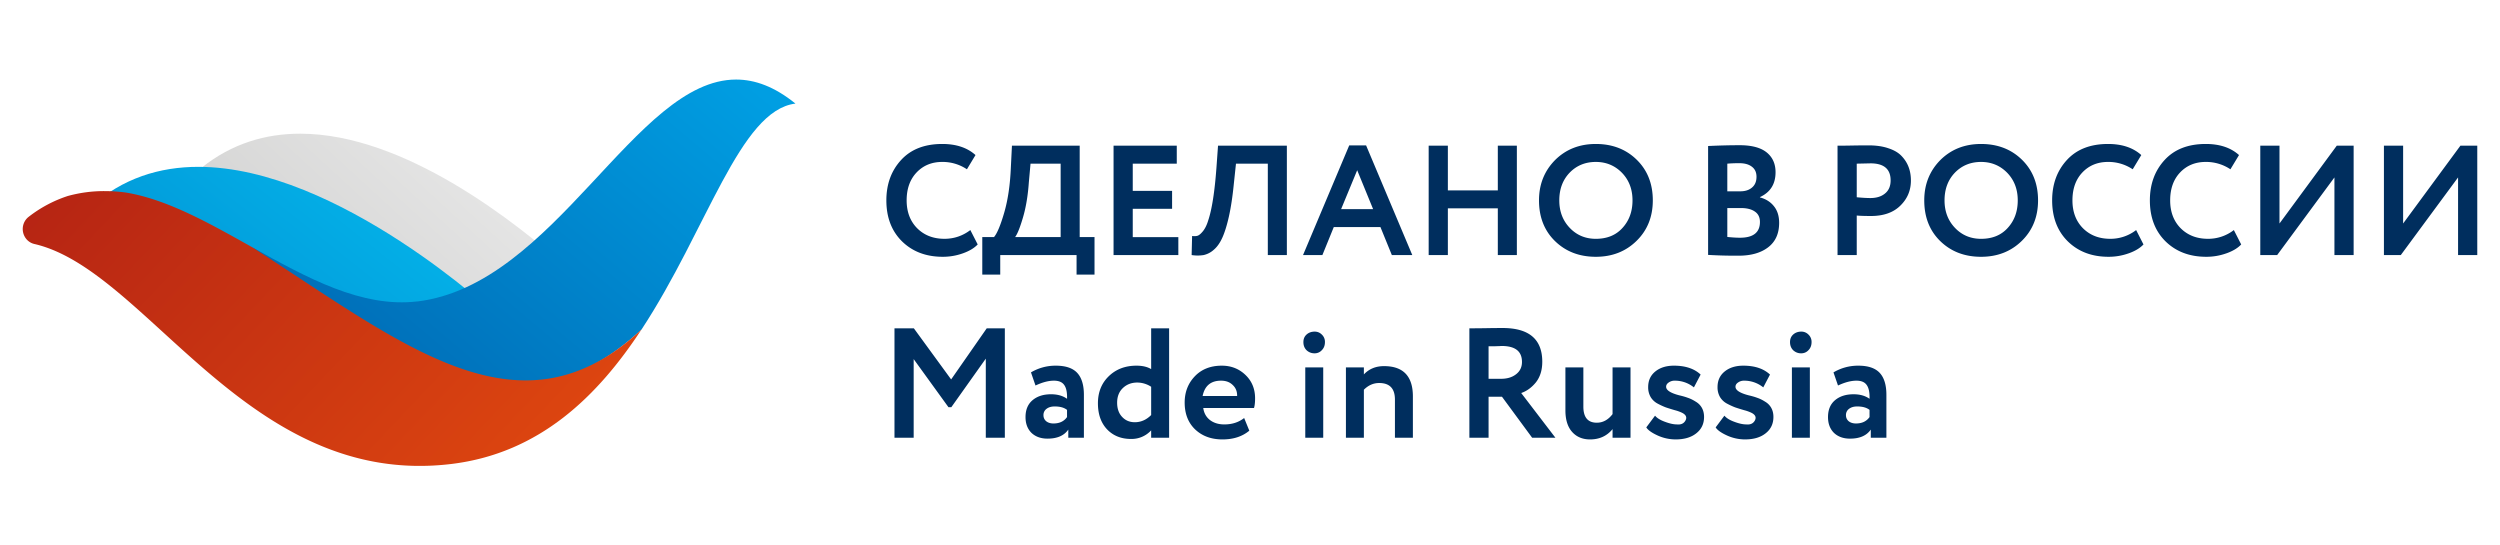 <svg width="220" height="48" fill="none" xmlns="http://www.w3.org/2000/svg"><path d="M85.39 20.245l.647 1.266c-.303.32-.738.582-1.306.783a5.178 5.178 0 01-1.772.303c-1.465 0-2.66-.454-3.585-1.362-.916-.907-1.374-2.108-1.374-3.602 0-1.43.435-2.617 1.305-3.561.861-.935 2.065-1.403 3.613-1.403 1.227 0 2.203.325 2.926.976l-.755 1.252a3.845 3.845 0 00-2.17-.647c-.917 0-1.668.307-2.254.921-.586.615-.88 1.435-.88 2.462 0 1.008.308 1.824.921 2.448.623.623 1.424.934 2.404.934.843 0 1.603-.256 2.28-.77zm2.631 3.919h-1.58v-3.3h1.03c.275-.32.573-1.031.894-2.131.33-1.128.526-2.457.59-3.988l.096-1.925h5.962v8.044h1.305v3.3h-1.58v-1.718h-6.717v1.718zm2.665-9.763l-.151 1.678c-.082 1.155-.252 2.168-.508 3.039-.266.908-.5 1.49-.7 1.746h4.01v-6.463h-2.65zm13.008 8.045h-5.701V12.82h5.563v1.582h-3.874v2.392h3.462v1.581h-3.462v2.49h4.012v1.58zm9.55 0h-1.676V14.4h-2.802l-.193 1.816c-.11 1.1-.252 2.04-.426 2.819-.174.779-.366 1.402-.577 1.87-.21.467-.462.825-.755 1.072a1.965 1.965 0 01-.893.468 3.395 3.395 0 01-1.058 0l.041-1.678c.202.027.367.018.495-.027.128-.046.279-.175.453-.386.193-.238.348-.554.467-.948.33-.981.573-2.535.728-4.662l.138-1.925h6.058v9.626zm3.126 0h-1.704l4.066-9.653h1.484l4.066 9.653h-1.799l-1.003-2.462h-4.108l-1.002 2.462zm4.464-4.043l-1.401-3.424-1.415 3.424h2.816zm12.65 4.043h-1.676v-4.112h-4.396v4.112h-1.689V12.82h1.689v3.933h4.396V12.82h1.676v9.626zm1.948-4.813c0-1.403.467-2.58 1.401-3.534.953-.953 2.153-1.43 3.6-1.43s2.642.458 3.585 1.375c.953.926 1.429 2.122 1.429 3.589 0 1.44-.476 2.626-1.429 3.561-.952.935-2.147 1.403-3.585 1.403-1.447 0-2.642-.459-3.586-1.375-.943-.917-1.415-2.113-1.415-3.59zm1.786 0c0 .972.307 1.778.921 2.42.613.642 1.378.962 2.294.962.989 0 1.772-.32 2.349-.962.586-.642.879-1.448.879-2.42 0-.981-.311-1.792-.934-2.434-.623-.633-1.388-.949-2.294-.949-.925 0-1.695.316-2.308.949-.605.633-.907 1.444-.907 2.434zm13.095 4.799v-9.584c.99-.046 1.915-.07 2.776-.07 1.062 0 1.854.212 2.376.633.522.422.783 1.004.783 1.747 0 1.036-.458 1.764-1.374 2.186v.028c.522.137.935.398 1.237.783.302.376.453.862.453 1.458 0 .935-.32 1.65-.962 2.145-.641.495-1.511.743-2.61.743a41.85 41.85 0 01-2.679-.07zm2.885-4.125h-1.195v2.544c.431.045.802.068 1.113.068 1.172 0 1.758-.463 1.758-1.389 0-.403-.146-.705-.439-.907-.293-.21-.705-.316-1.237-.316zm-.137-3.947c-.403 0-.756.014-1.058.042v2.433h1.14c.431 0 .774-.11 1.031-.33.265-.22.398-.536.398-.948 0-.386-.133-.679-.398-.88-.266-.211-.637-.317-1.113-.317zm10.332 4.607v3.479h-1.69V12.82c.403 0 .838-.004 1.305-.014.477-.009.953-.013 1.429-.013.678 0 1.264.087 1.759.261.503.165.893.399 1.167.701.275.294.476.619.605.976.128.349.192.734.192 1.156 0 .87-.311 1.608-.934 2.213-.614.605-1.475.908-2.583.908-.558 0-.975-.014-1.25-.041zm1.209-4.593l-1.209.027v2.957c.485.046.884.069 1.195.069.541 0 .971-.133 1.292-.4.329-.265.494-.65.494-1.154 0-1-.591-1.499-1.772-1.499zm4.732 3.259c0-1.403.467-2.58 1.401-3.534.952-.953 2.152-1.43 3.599-1.43s2.642.458 3.586 1.375c.952.926 1.428 2.122 1.428 3.589 0 1.44-.476 2.626-1.428 3.561-.953.935-2.148 1.403-3.586 1.403-1.447 0-2.642-.459-3.586-1.375-.943-.917-1.414-2.113-1.414-3.59zm1.785 0c0 .972.307 1.778.921 2.42.613.642 1.378.962 2.294.962.989 0 1.772-.32 2.349-.962.586-.642.879-1.448.879-2.42 0-.981-.311-1.792-.934-2.434-.623-.633-1.387-.949-2.294-.949-.925 0-1.694.316-2.308.949-.604.633-.907 1.444-.907 2.434zm16.861 2.612l.646 1.266c-.303.32-.738.582-1.305.783a5.184 5.184 0 01-1.773.303c-1.465 0-2.66-.454-3.585-1.362-.916-.907-1.374-2.108-1.374-3.602 0-1.43.435-2.617 1.305-3.561.861-.935 2.066-1.403 3.613-1.403 1.228 0 2.203.325 2.926.976l-.755 1.252a3.845 3.845 0 00-2.171-.647c-.916 0-1.667.307-2.253.921-.586.615-.879 1.435-.879 2.462 0 1.008.307 1.824.921 2.448.622.623 1.424.934 2.404.934a3.68 3.68 0 002.28-.77zm8.599 0l.646 1.266c-.302.32-.737.582-1.305.783a5.178 5.178 0 01-1.772.303c-1.465 0-2.661-.454-3.586-1.362-.915-.907-1.373-2.108-1.373-3.602 0-1.43.435-2.617 1.305-3.561.861-.935 2.065-1.403 3.613-1.403 1.227 0 2.202.325 2.926.976l-.756 1.252a3.844 3.844 0 00-2.17-.647c-.916 0-1.667.307-2.253.921-.586.615-.879 1.435-.879 2.462 0 1.008.306 1.824.92 2.448.623.623 1.424.934 2.404.934a3.68 3.68 0 002.28-.77zm8.851-4.633l-5.041 6.834h-1.484V12.82h1.69v6.848l5.041-6.848h1.484v9.626h-1.69v-6.834zm10.88 0l-5.041 6.834h-1.484V12.82h1.69v6.848l5.041-6.848H218v9.626h-1.69v-6.834zM80.404 38.518h-1.69v-9.626h1.704L83.7 33.39l3.132-4.497h1.594v9.626H86.75V31.56l-3.036 4.276h-.247l-3.064-4.235v6.917zm10.72-4.593l-.398-1.155a4.224 4.224 0 012.184-.591c.861 0 1.489.21 1.882.632.394.422.591 1.068.591 1.939v3.768H94.01v-.715c-.366.531-.975.797-1.827.797-.586 0-1.058-.17-1.415-.509-.348-.348-.522-.81-.522-1.388 0-.642.206-1.137.618-1.485.413-.349.957-.523 1.635-.523.559 0 1.026.133 1.401.399.019-.55-.064-.954-.247-1.21-.174-.257-.476-.385-.906-.385-.477 0-1.017.142-1.622.426zm1.58 3.341c.532 0 .93-.188 1.195-.563v-.633c-.256-.202-.618-.302-1.085-.302-.293 0-.531.068-.714.206a.667.667 0 00-.275.564c0 .22.082.398.247.536.165.128.376.192.632.192zm10.178 1.252h-1.58v-.647a2.337 2.337 0 01-1.772.757c-.87 0-1.575-.285-2.115-.853-.531-.568-.797-1.33-.797-2.282 0-.972.316-1.765.948-2.38.641-.623 1.456-.934 2.445-.934.522 0 .953.1 1.291.302v-3.589h1.58v9.626zm-3.022-1.362c.54 0 1.021-.21 1.442-.632v-2.489a2.264 2.264 0 00-1.222-.371c-.504 0-.925.16-1.264.481-.339.32-.508.752-.508 1.293 0 .522.146.94.44 1.25.292.313.663.468 1.112.468zm9.625-.371l.454 1.114c-.614.513-1.401.77-2.363.77-.989 0-1.795-.298-2.418-.894-.604-.587-.907-1.37-.907-2.351 0-.917.298-1.687.893-2.31.596-.624 1.388-.935 2.377-.935.815 0 1.507.27 2.074.811.568.54.852 1.228.852 2.063 0 .366-.032.65-.096.852h-4.465c.064.45.261.802.591 1.059.339.257.76.385 1.264.385.687 0 1.268-.188 1.744-.564zm-2.033-3.286c-.897 0-1.438.449-1.621 1.347h3.036c.009-.394-.119-.715-.384-.962-.257-.257-.6-.385-1.031-.385zm8.992 5.019h-1.58V32.33h1.58v6.188zm-1.745-8.416c0-.275.092-.495.275-.66.193-.174.431-.26.715-.26.247 0 .457.086.631.26a.87.87 0 01.275.66c0 .294-.091.532-.275.715a.838.838 0 01-.631.275.998.998 0 01-.715-.275c-.183-.183-.275-.421-.275-.715zm5.322 8.416h-1.58V32.33h1.58v.619c.458-.486 1.048-.73 1.772-.73 1.694 0 2.541.89 2.541 2.669v3.63h-1.58v-3.355c0-.972-.462-1.458-1.387-1.458-.504 0-.953.197-1.346.591v4.222zm10.973-3.603v3.603h-1.689v-9.626c.476 0 .993-.004 1.552-.014a87.706 87.706 0 011.374-.013c2.326 0 3.489.99 3.489 2.97 0 .733-.188 1.338-.563 1.815-.376.458-.806.77-1.291.935l3.008 3.933h-2.047l-2.651-3.603h-1.182zm1.154-4.469c-.045 0-.119.005-.219.014a9.04 9.04 0 00-.426.014h-.509v2.86h1.099c.541 0 .98-.133 1.319-.399.348-.266.522-.628.522-1.086 0-.935-.595-1.403-1.786-1.403zm9.757 1.884h1.58v6.188h-1.58v-.757c-.495.605-1.154.908-1.978.908-.66 0-1.186-.22-1.58-.66-.394-.44-.591-1.073-.591-1.898V32.33h1.58v3.451c0 .944.394 1.417 1.181 1.417.541 0 1.003-.252 1.388-.757V32.33zm3.134 1.733c0-.578.211-1.036.632-1.376.421-.339.966-.508 1.635-.508 1.007 0 1.79.26 2.349.783l-.591 1.128a2.653 2.653 0 00-1.676-.591.887.887 0 00-.549.165c-.147.1-.22.224-.22.371 0 .303.389.555 1.168.756.284.065.535.138.755.22.22.074.444.184.673.33.238.138.422.321.55.55.128.23.192.495.192.798 0 .605-.229 1.086-.687 1.444-.448.357-1.053.536-1.813.536a3.84 3.84 0 01-1.58-.344c-.522-.238-.856-.477-1.003-.715l.77-1.031c.174.21.462.39.865.536.412.156.765.234 1.058.234.357.037.609-.078.755-.344.147-.275.051-.5-.288-.674a3.447 3.447 0 00-.646-.233 21.726 21.726 0 01-.797-.248 6.547 6.547 0 01-.741-.344 1.578 1.578 0 01-.591-.563 1.692 1.692 0 01-.22-.88zm6.104 0c0-.578.211-1.036.632-1.376.421-.339.966-.508 1.635-.508 1.007 0 1.79.26 2.349.783l-.591 1.128a2.653 2.653 0 00-1.676-.591.889.889 0 00-.549.165c-.147.1-.22.224-.22.371 0 .303.389.555 1.168.756.284.065.536.138.755.22.22.074.444.184.673.33.239.138.422.321.55.55.128.23.192.495.192.798 0 .605-.229 1.086-.687 1.444-.448.357-1.053.536-1.813.536a3.84 3.84 0 01-1.58-.344c-.522-.238-.856-.477-1.003-.715l.77-1.031c.174.21.462.39.865.536.412.156.765.234 1.058.234.357.037.609-.078.756-.344.146-.275.05-.5-.289-.674a3.447 3.447 0 00-.646-.233 21.065 21.065 0 01-.796-.248 6.478 6.478 0 01-.742-.344 1.585 1.585 0 01-.591-.563 1.692 1.692 0 01-.22-.88zm8.124 4.455h-1.58V32.33h1.58v6.188zm-1.745-8.416c0-.275.092-.495.275-.66.192-.174.43-.26.714-.26a.86.86 0 01.632.26.873.873 0 01.275.66c0 .294-.092.532-.275.715a.84.84 0 01-.632.275.994.994 0 01-.714-.275c-.183-.183-.275-.421-.275-.715zm4.222 3.823l-.398-1.155a4.223 4.223 0 012.184-.591c.861 0 1.488.21 1.882.632.394.422.591 1.068.591 1.939v3.768h-1.374v-.715c-.366.531-.975.797-1.827.797-.586 0-1.058-.17-1.415-.509-.348-.348-.522-.81-.522-1.388 0-.642.206-1.137.618-1.485.412-.349.957-.523 1.635-.523.559 0 1.026.133 1.401.399.019-.55-.064-.954-.247-1.21-.174-.257-.476-.385-.907-.385-.476 0-1.016.142-1.621.426zm1.58 3.341c.531 0 .93-.188 1.195-.563v-.633c-.256-.202-.618-.302-1.085-.302-.293 0-.531.068-.714.206a.665.665 0 00-.275.564c0 .22.082.398.247.536.165.128.376.192.632.192z" fill="#002E5E"/><path d="M17.754 14.741c7.291.437 12.804 10.953 21.088 18.685 3.074 2.867 13.008-8.082 11.28-9.653-4.67-4.208-14.546-12.009-23.705-12.009-3.035 0-5.994.855-8.656 2.977" fill="url(#paint0_linear)"/><path d="M7.972 18.207c9.642-.004 16.76 16.512 31.011 21.755l4.705-12.23S29.755 14.68 17.451 14.682c-3.392 0-6.66.99-9.48 3.52" fill="url(#paint1_linear)"/><path d="M36.719 26.525c-4.87.577-9.712-2.074-14.51-4.762 10.65 11.93 23.618 17.17 34.244 7.235C62.23 20.208 65.1 9.705 70 9.116 68.165 7.627 66.441 7 64.776 7c-8.885 0-15.92 18.072-28.057 19.53" fill="url(#paint2_linear)"/><path d="M5.988 17.24a11.298 11.298 0 00-3.45 1.829 1.344 1.344 0 00-.453.61 1.382 1.382 0 00.304 1.435c.181.184.41.31.658.362 9.955 2.32 18.73 21.507 36.653 19.356 7.818-.941 12.924-6.011 16.749-11.834-10.626 9.935-20.763 1.458-34.245-7.236-3.757-2.103-7.48-4.223-11.151-4.822a14.33 14.33 0 00-1.853-.123 11.987 11.987 0 00-3.212.424" fill="url(#paint3_linear)"/><defs><linearGradient id="paint0_linear" x1="44.763" y1="7.881" x2="16.902" y2="38.307" gradientUnits="userSpaceOnUse"><stop stop-color="#ECECEC"/><stop offset="1" stop-color="#C6C6C5"/></linearGradient><linearGradient id="paint1_linear" x1="36.749" y1="11.422" x2="10.602" y2="44.396" gradientUnits="userSpaceOnUse"><stop stop-color="#04BAEE"/><stop offset="1" stop-color="#0080C8"/></linearGradient><linearGradient id="paint2_linear" x1="58.695" y1="1.104" x2="22.598" y2="43.971" gradientUnits="userSpaceOnUse"><stop stop-color="#009EE2"/><stop offset="1" stop-color="#005CA8"/></linearGradient><linearGradient id="paint3_linear" x1="55.055" y1="50.659" x2="-2.031" y2="-3.369" gradientUnits="userSpaceOnUse"><stop stop-color="#E74E0F"/><stop offset="1" stop-color="#A71815"/></linearGradient></defs></svg>